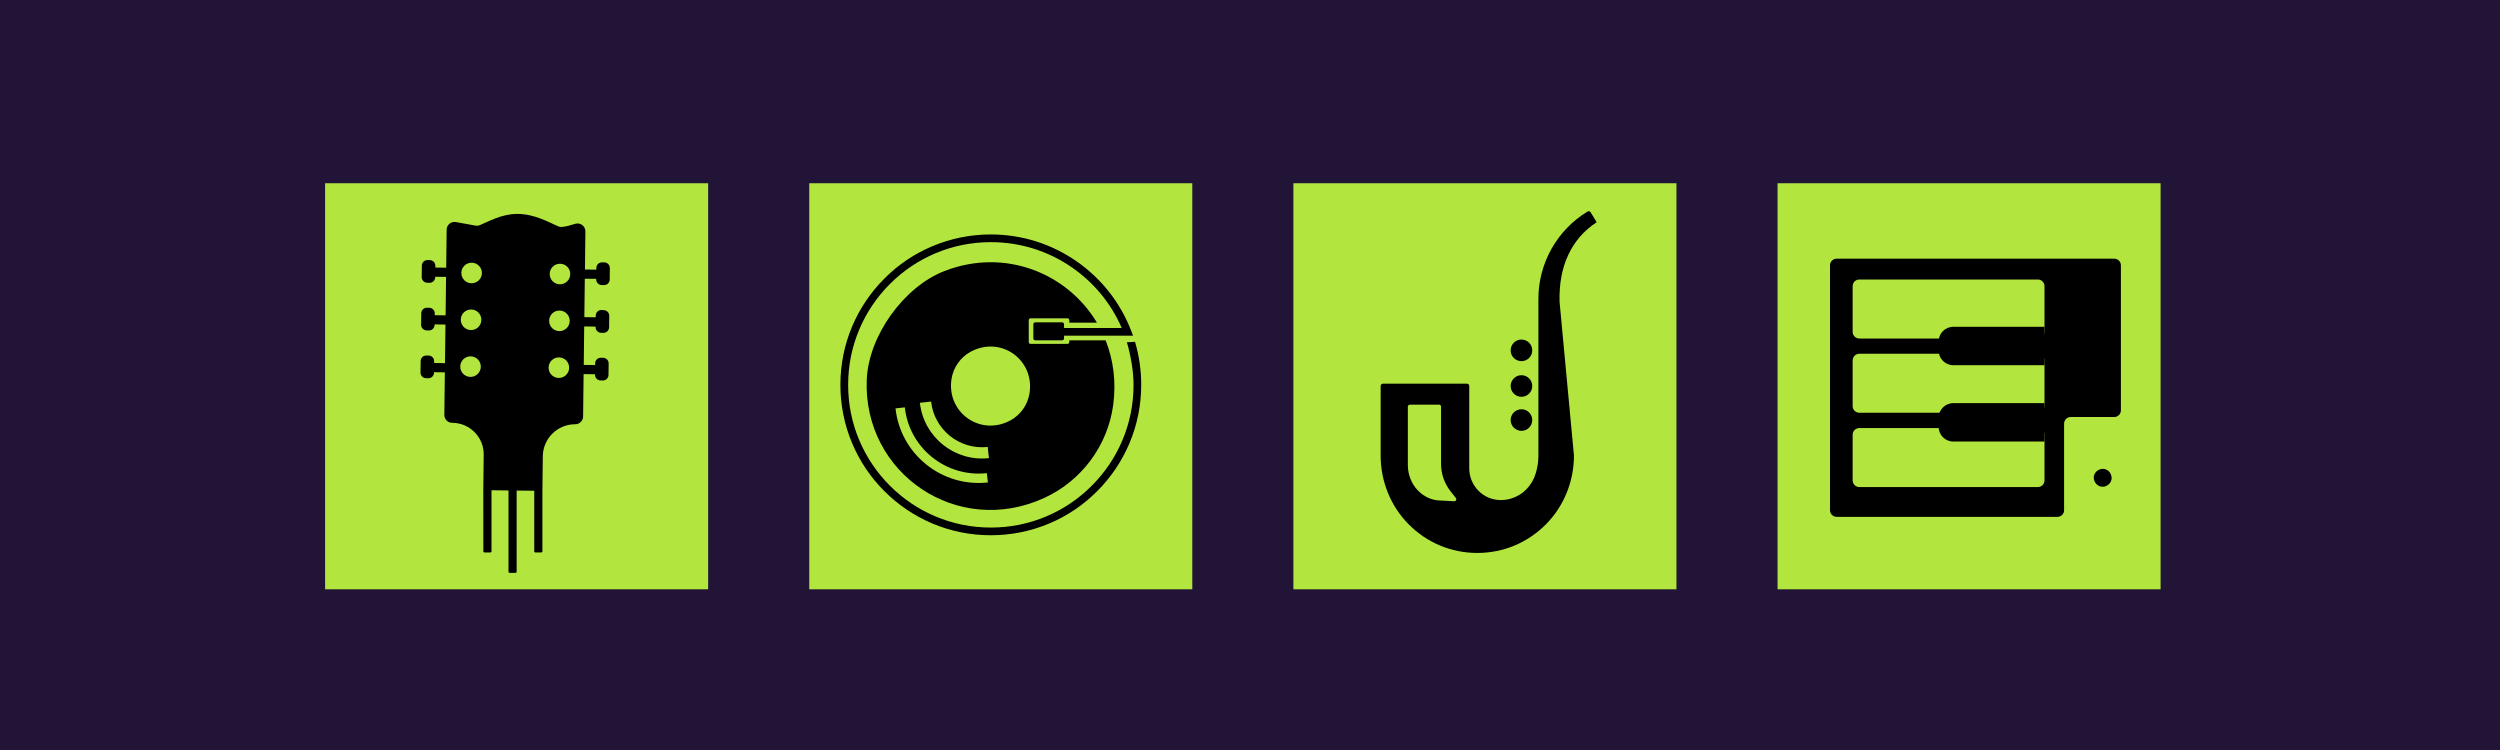 <?xml version="1.0" encoding="utf-8"?>
<!-- Generator: Adobe Illustrator 26.3.1, SVG Export Plug-In . SVG Version: 6.00 Build 0)  -->
<svg version="1.1" id="Layer_1" xmlns="http://www.w3.org/2000/svg" xmlns:xlink="http://www.w3.org/1999/xlink" x="0px" y="0px"
	 viewBox="0 0 500 150" style="enable-background:new 0 0 500 150;" xml:space="preserve">
<style type="text/css">
	.st0{fill:#211436;}
	.st1{fill:#B2E63F;}
	.st2{fill:none;}
</style>
<rect class="st0" width="500" height="150"/>
<g>
	<rect x="65.02" y="36.65" class="st1" width="76.61" height="81.21"/>
	<path d="M120.34,57.01l0.47,0.01c0.61,0.01,1.12-0.49,1.13-1.1l0.03-2.31c0.01-0.61-0.49-1.12-1.1-1.13l-0.47-0.01
		c-0.61-0.01-1.12,0.49-1.13,1.1l0,0.36l-2.28-0.03l0.09-7.62c0.01-1.04-0.98-1.81-1.98-1.53c-0.92,0.26-1.85,0.58-2.77,0.64
		c-0.24,0.02-0.48-0.03-0.7-0.13c-1.84-0.78-4.67-2.48-8.19-2.48c-3.13,0.01-5.72,1.52-7.48,2.25c-0.28,0.11-0.58,0.14-0.87,0.09
		l-3.91-0.71c-0.96-0.17-1.84,0.55-1.85,1.53l-0.09,7.6l-2.17-0.03l0-0.36c0.01-0.61-0.49-1.12-1.1-1.13l-0.47-0.01
		c-0.61-0.01-1.12,0.49-1.13,1.1l-0.03,2.31c-0.01,0.61,0.49,1.12,1.1,1.13l0.47,0.01c0.61,0.01,1.12-0.49,1.13-1.1l0-0.11
		l2.17,0.03l-0.09,7.69l-2.17-0.03l0-0.36c0.01-0.61-0.49-1.12-1.1-1.13l-0.47-0.01c-0.61-0.01-1.12,0.49-1.13,1.1l-0.03,2.31
		c-0.01,0.61,0.49,1.12,1.1,1.13l0.47,0.01c0.61,0.01,1.12-0.49,1.13-1.1l0-0.11l2.17,0.03L89,72.63l-2.17-0.03l0-0.36
		c0.01-0.61-0.49-1.12-1.1-1.13l-0.47-0.01c-0.61-0.01-1.12,0.49-1.13,1.1l-0.03,2.31c-0.01,0.61,0.49,1.12,1.1,1.13l0.47,0.01
		c0.61,0.01,1.12-0.49,1.13-1.1l0-0.11l2.17,0.03l-0.1,8.52c-0.01,0.86,0.69,1.57,1.55,1.57l0,0c3.52,0,6.37,2.88,6.32,6.4
		l-0.08,7.07l0.01,12.24c0,0.12,0.1,0.22,0.22,0.22h1.19c0.12,0,0.22-0.1,0.22-0.22V98.05l3.4,0.04v16.26c0,0.12,0.1,0.22,0.22,0.22
		h1.19c0.12,0,0.22-0.1,0.22-0.22V98.11l3.52,0.04v12.12c0,0.12,0.1,0.22,0.22,0.22h1.19c0.12,0,0.22-0.1,0.22-0.22l0-12.1
		l0.08-6.92c0.04-3.55,2.93-6.4,6.47-6.4h0.02c0.86,0,1.56-0.69,1.57-1.55l0.1-8.48l2.28,0.03l0,0.11c-0.01,0.61,0.49,1.12,1.1,1.13
		l0.47,0.01c0.61,0.01,1.12-0.49,1.13-1.1l0.03-2.31c0.01-0.61-0.49-1.12-1.1-1.13l-0.47-0.01c-0.61-0.01-1.12,0.49-1.13,1.1l0,0.36
		l-2.28-0.03l0.09-7.69l2.28,0.03l0,0.11c-0.01,0.61,0.49,1.12,1.1,1.13l0.47,0.01c0.61,0.01,1.12-0.49,1.13-1.1l0.03-2.31
		c0.01-0.61-0.49-1.12-1.1-1.13L120.28,62c-0.61-0.01-1.12,0.49-1.13,1.1l0,0.36l-2.28-0.03l0.09-7.69l2.28,0.03l0,0.11
		C119.23,56.49,119.73,57,120.34,57.01z M94.08,75.38c-1.14-0.01-2.05-0.95-2.03-2.08c0.01-1.14,0.95-2.05,2.08-2.03
		c1.14,0.01,2.05,0.95,2.03,2.08C96.15,74.48,95.22,75.39,94.08,75.38z M94.19,66.01c-1.14-0.01-2.05-0.95-2.03-2.08
		c0.01-1.14,0.95-2.05,2.08-2.03c1.14,0.01,2.05,0.95,2.03,2.08C96.26,65.12,95.33,66.03,94.19,66.01z M94.3,56.65
		c-1.14-0.01-2.05-0.95-2.03-2.08c0.01-1.14,0.95-2.05,2.08-2.03c1.14,0.01,2.05,0.95,2.03,2.08C96.37,55.75,95.44,56.66,94.3,56.65
		z M111.75,75.59c-1.14-0.01-2.05-0.95-2.03-2.08c0.01-1.14,0.95-2.05,2.08-2.03c1.14,0.01,2.05,0.95,2.03,2.08
		C113.82,74.69,112.89,75.6,111.75,75.59z M111.86,66.22c-1.14-0.01-2.05-0.95-2.03-2.08c0.01-1.14,0.95-2.05,2.08-2.03
		c1.14,0.01,2.05,0.95,2.03,2.08C113.93,65.33,113,66.24,111.86,66.22z M111.97,56.86c-1.14-0.01-2.05-0.95-2.03-2.08
		c0.01-1.14,0.95-2.05,2.08-2.03c1.14,0.01,2.05,0.95,2.03,2.08C114.04,55.96,113.11,56.87,111.97,56.86z"/>
</g>
<g>
	<rect x="161.85" y="36.65" class="st1" width="76.61" height="81.21"/>
	<g>
		<g>
			<path d="M227.01,68.37l-1.63,0.08c0.76,2.6,1.33,5.79,1.33,8.52c0,3.85-0.75,7.59-2.24,11.11c-1.44,3.4-3.5,6.45-6.12,9.07
				c-2.62,2.62-5.67,4.68-9.07,6.12c-3.52,1.49-7.26,2.24-11.11,2.24c-3.85,0-7.59-0.75-11.11-2.24c-3.4-1.44-6.45-3.5-9.07-6.12
				c-2.62-2.62-4.68-5.67-6.12-9.07c-1.49-3.52-2.24-7.26-2.24-11.11s0.75-7.59,2.24-11.11c1.44-3.4,3.5-6.45,6.12-9.07
				c2.62-2.62,5.67-4.68,9.07-6.12c3.52-1.49,7.26-2.24,11.11-2.24c5.87,0,11.51,1.77,16.3,5.11c4.38,3.05,7.78,7.21,9.88,12.06
				h-1.55h-0.02h-2.8h-6.13h-1.05v1.54h1.05h6.88h2.05h0.02h3.82l-0.41-1.05c-2.17-5.59-5.93-10.37-10.87-13.81
				c-5.06-3.52-11-5.39-17.18-5.39c-4.06,0-8,0.8-11.71,2.36c-3.58,1.51-6.8,3.68-9.56,6.45c-2.76,2.76-4.93,5.98-6.45,9.56
				c-1.57,3.71-2.36,7.65-2.36,11.71c0,4.06,0.8,8,2.36,11.71c1.52,3.58,3.68,6.8,6.45,9.56c2.76,2.76,5.98,4.93,9.56,6.45
				c3.71,1.57,7.65,2.36,11.71,2.36c4.06,0,8-0.8,11.71-2.36c3.58-1.51,6.8-3.68,9.56-6.45c2.76-2.76,4.93-5.98,6.45-9.56
				c1.57-3.71,2.36-7.65,2.36-11.71C228.26,74.09,227.81,71.11,227.01,68.37z"/>
			<path d="M212.81,64.86v2.83c0,0.02,0,0.05-0.01,0.07c-0.01,0.04-0.03,0.09-0.05,0.12c-0.07,0.12-0.19,0.19-0.34,0.19h-5.35
				c-0.22,0-0.39-0.18-0.39-0.39v-2.83c0-0.22,0.18-0.39,0.39-0.39h5.35c0.2,0,0.37,0.16,0.39,0.36
				C212.8,64.84,212.81,64.85,212.81,64.86z"/>
		</g>
		<g>
			<path class="st2" d="M186.44,91.44c-3.1-2.48-5.05-6.03-5.48-9.98l-1.86,0.21c0.49,4.45,2.68,8.44,6.17,11.23
				c3.49,2.8,7.86,4.07,12.31,3.58l-0.21-1.86C193.42,95.06,189.54,93.93,186.44,91.44z"/>
			<path class="st2" d="M186.22,80.31l-2.24,0.25c0.76,6.86,6.95,11.82,13.81,11.07l-0.25-2.24
				C191.91,90.01,186.84,85.95,186.22,80.31z"/>
			<path class="st2" d="M194.1,70.37c-2,1.1-3.4,3.07-3.77,5.32c-1.13,6.79,5.76,11.68,11.8,8.37c2-1.1,3.4-3.07,3.77-5.32
				C207.02,71.95,200.13,67.06,194.1,70.37z"/>
			<path d="M221.13,68.07h-7.27v0.33c0,0.21-0.17,0.38-0.38,0.38h-7.35c-0.21,0-0.38-0.17-0.38-0.38v-4.36
				c0-0.21,0.17-0.38,0.38-0.38h7.35c0.21,0,0.38,0.17,0.38,0.38v0.5h5.53c-5.91-9.91-18.4-15.02-30.48-10.34
				c-8.18,3.17-15.21,12.99-15.56,21.76c-0.74,18.75,18.16,31.62,35.54,23.61c7.44-3.43,12.65-10.44,13.75-18.57
				C223.27,76.29,222.65,71.92,221.13,68.07z M185.27,92.91c-3.49-2.8-5.68-6.79-6.17-11.23l1.86-0.21
				c0.44,3.95,2.38,7.49,5.48,9.98c3.1,2.48,6.98,3.61,10.93,3.18l0.21,1.86C193.13,96.98,188.76,95.7,185.27,92.91z M183.98,80.56
				l2.24-0.25c0.62,5.63,5.69,9.7,11.32,9.08l0.25,2.24C190.93,92.38,184.73,87.42,183.98,80.56z M205.89,78.74
				c-0.38,2.25-1.77,4.22-3.77,5.32c-6.03,3.31-12.93-1.58-11.8-8.37c0.38-2.25,1.77-4.22,3.77-5.32
				C200.13,67.06,207.02,71.95,205.89,78.74z"/>
		</g>
	</g>
</g>
<g>
	<rect x="258.68" y="36.65" class="st1" width="76.61" height="81.21"/>
	<g>
		<circle cx="304.29" cy="70.07" r="2.16"/>
		<circle cx="304.29" cy="77.2" r="2.16"/>
		<circle cx="304.29" cy="84.01" r="2.16"/>
		<path d="M319.34,44.44l-1.21-1.97c-0.12-0.22-0.4-0.29-0.62-0.16c-6.08,3.68-9.83,10.32-9.83,17.44v31.36
			c0,1.28-0.2,2.52-0.57,3.68c-0.73,2.31-2.48,4.17-4.79,4.89c-0.6,0.19-1.27,0.31-1.99,0.33c-0.07,0-0.14,0-0.22,0
			c-3.47,0-6.26-2.87-6.26-6.34V77.19c0-0.25-0.2-0.45-0.45-0.45h-16.82c-0.25,0-0.45,0.2-0.45,0.45v13.92
			c0,5.12,1.97,10.07,5.57,13.72c3.66,3.71,8.55,5.76,13.76,5.76c5.21,0,10.1-2.05,13.76-5.76c3.6-3.65,5.57-8.6,5.57-13.72
			l-2.88-30.78C311.72,53.24,314.28,47.74,319.34,44.44z M290.83,100.25l-2.62-0.14c-3.66,0-6.64-3.18-6.64-7.11V81.33
			c0-0.22,0.18-0.4,0.4-0.4h5.84c0.22,0,0.4,0.18,0.4,0.4v11.44c0,1.97,0.65,3.88,1.85,5.43l1.11,1.4
			C291.39,99.87,291.18,100.27,290.83,100.25z"/>
	</g>
</g>
<g>
	<rect x="355.51" y="36.65" class="st1" width="76.61" height="81.21"/>
	<g>
		<g>
			<g>
				<path d="M422.86,51.74h-10.04h-35.45h-10.04c-0.74,0-1.33,0.6-1.33,1.33v48.97c0,0.74,0.6,1.33,1.33,1.33h44.16
					c0.74,0,1.33-0.6,1.33-1.33V84.73c0-0.74,0.6-1.33,1.33-1.33h8.7c0.74,0,1.33-0.6,1.33-1.33V53.07
					C424.19,52.34,423.59,51.74,422.86,51.74z M408.9,96.08c0,0.74-0.6,1.33-1.33,1.33h-35.71c-0.74,0-1.33-0.6-1.33-1.33v-9.14
					c0-0.74,0.6-1.33,1.33-1.33h35.71c0.74,0,1.33,0.6,1.33,1.33V96.08z M408.9,81.22c0,0.74-0.6,1.33-1.33,1.33h-35.71
					c-0.74,0-1.33-0.6-1.33-1.33v-9.14c0-0.74,0.6-1.33,1.33-1.33h35.71c0.74,0,1.33,0.6,1.33,1.33V81.22z M408.9,66.37
					c0,0.74-0.6,1.33-1.33,1.33h-35.71c-0.74,0-1.33-0.6-1.33-1.33v-9.14c0-0.74,0.6-1.33,1.33-1.33h35.71
					c0.74,0,1.33,0.6,1.33,1.33V66.37z"/>
			</g>
			<path d="M408.9,73.04h-18.24c-1.62,0-2.93-1.31-2.93-2.93v-1.82c0-1.62,1.31-2.93,2.93-2.93h18.24V73.04z"/>
			<path d="M408.9,88.31h-18.24c-1.62,0-2.93-1.31-2.93-2.93v-1.82c0-1.62,1.31-2.93,2.93-2.93h18.24V88.31z"/>
		</g>
		<path d="M420.54,93.77c-0.93,0-1.83,0.82-1.79,1.79c0.04,0.97,0.79,1.79,1.79,1.79c0.93,0,1.83-0.82,1.79-1.79
			C422.29,94.58,421.55,93.77,420.54,93.77z"/>
	</g>
</g>
</svg>
